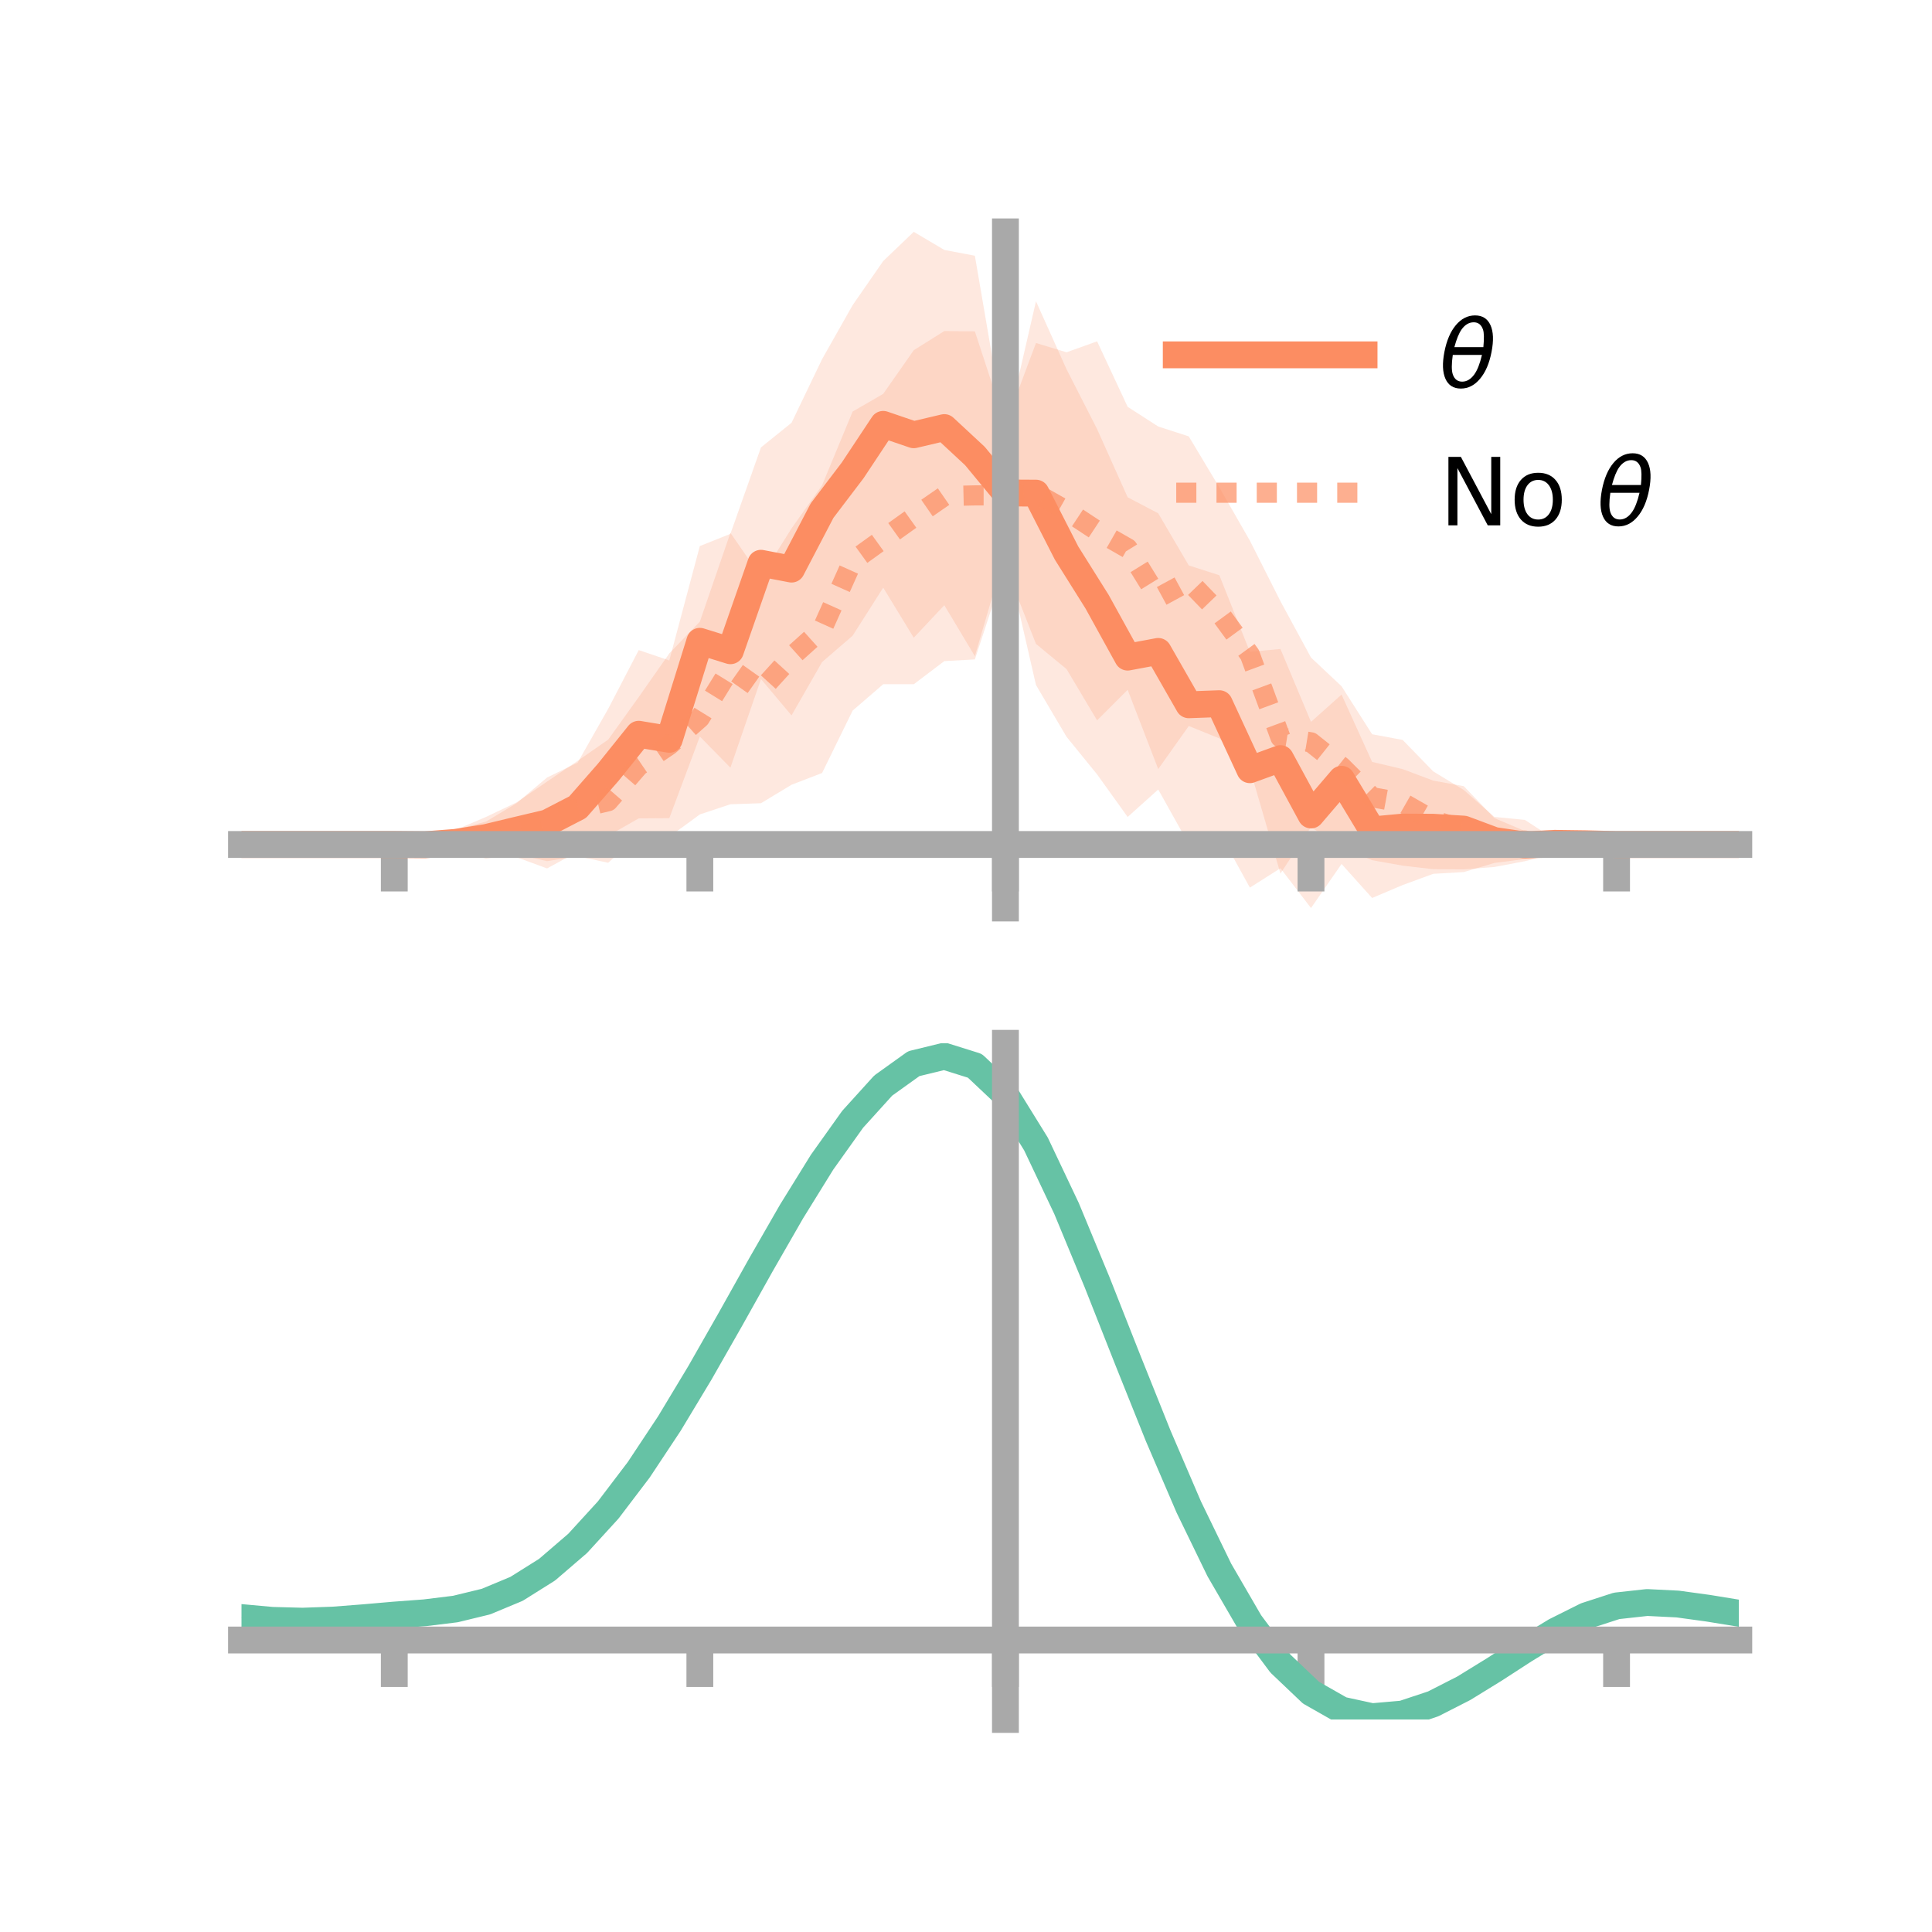 <?xml version="1.0" encoding="utf-8" standalone="no"?>
<!DOCTYPE svg PUBLIC "-//W3C//DTD SVG 1.1//EN"
  "http://www.w3.org/Graphics/SVG/1.1/DTD/svg11.dtd">
<!-- Created with matplotlib (https://matplotlib.org/) -->
<svg height="144pt" version="1.1" viewBox="0 0 144 144" width="144pt" xmlns="http://www.w3.org/2000/svg" xmlns:xlink="http://www.w3.org/1999/xlink">
 <defs>
  <style type="text/css">*{stroke-linecap:butt;stroke-linejoin:round;}</style>
 </defs>
 <g id="figure_1">
  <g id="patch_1">
   <path d="M 0 144 
L 144 144 
L 144 0 
L 0 0 
z
" style="fill:none;"/>
  </g>
  <g id="axes_1">
   <g id="patch_2">
    <path d="M 18 67.68 
L 129.6 67.68 
L 129.6 17.28 
L 18 17.28 
z
" style="fill:none;"/>
   </g>
   <g id="PolyCollection_1">
    <path clip-path="url(#p2674aba539)" d="M 18 62.944 
L 18 62.944 
L 20.278 62.944 
L 22.555 62.944 
L 24.833 62.944 
L 27.11 62.944 
L 29.388 62.944 
L 31.665 62.651 
L 33.943 61.842 
L 36.22 61.238 
L 38.498 59.868 
L 40.776 57.951 
L 43.053 56.843 
L 45.331 52.831 
L 47.608 48.454 
L 49.886 49.226 
L 52.163 40.698 
L 54.441 39.79 
L 56.718 33.347 
L 58.996 31.513 
L 61.273 26.772 
L 63.551 22.744 
L 65.829 19.457 
L 68.106 17.28 
L 70.384 18.629 
L 72.661 19.06 
L 74.939 32.348 
L 77.216 22.455 
L 79.494 27.523 
L 81.771 31.981 
L 84.049 37.064 
L 86.327 38.258 
L 88.604 42.144 
L 90.882 42.875 
L 93.159 48.583 
L 95.437 48.371 
L 97.714 53.805 
L 99.992 51.77 
L 102.269 56.787 
L 104.547 57.326 
L 106.824 58.183 
L 109.102 58.597 
L 111.38 60.973 
L 113.657 61.944 
L 115.935 61.839 
L 118.212 62.392 
L 120.49 62.944 
L 122.767 62.944 
L 125.045 62.944 
L 127.322 62.944 
L 129.6 62.944 
L 129.6 62.944 
L 129.6 62.944 
L 127.322 62.944 
L 125.045 62.944 
L 122.767 62.944 
L 120.49 62.945 
L 118.212 63.384 
L 115.935 63.876 
L 113.657 64.025 
L 111.38 64.32 
L 109.102 64.998 
L 106.824 65.131 
L 104.547 65.965 
L 102.269 66.931 
L 99.992 64.396 
L 97.714 67.68 
L 95.437 64.712 
L 93.159 66.158 
L 90.882 62.022 
L 88.604 62.916 
L 86.327 58.845 
L 84.049 60.891 
L 81.771 57.718 
L 79.494 54.917 
L 77.216 51.056 
L 74.939 41.136 
L 72.661 48.908 
L 70.384 45.109 
L 68.106 47.532 
L 65.829 43.8 
L 63.551 47.379 
L 61.273 49.347 
L 58.996 53.323 
L 56.718 50.614 
L 54.441 57.218 
L 52.163 54.897 
L 49.886 60.982 
L 47.608 60.997 
L 45.331 62.297 
L 43.053 63.483 
L 40.776 64.728 
L 38.498 63.89 
L 36.22 63.619 
L 33.943 63.731 
L 31.665 63.278 
L 29.388 62.945 
L 27.11 62.944 
L 24.833 62.944 
L 22.555 62.944 
L 20.278 62.944 
L 18 62.944 
z
" style="fill:#fc8d62;fill-opacity:0.2;"/>
   </g>
   <g id="PolyCollection_2">
    <path clip-path="url(#p2674aba539)" d="M 18 62.944 
L 18 62.944 
L 20.278 62.944 
L 22.555 62.944 
L 24.833 62.944 
L 27.11 62.944 
L 29.388 62.944 
L 31.665 62.925 
L 33.943 61.864 
L 36.22 60.891 
L 38.498 59.808 
L 40.776 58.254 
L 43.053 56.71 
L 45.331 55.127 
L 47.608 51.954 
L 49.886 48.703 
L 52.163 46.334 
L 54.441 39.712 
L 56.718 43.015 
L 58.996 39.387 
L 61.273 36.17 
L 63.551 30.675 
L 65.829 29.357 
L 68.106 26.102 
L 70.384 24.674 
L 72.661 24.698 
L 74.939 31.65 
L 77.216 25.565 
L 79.494 26.258 
L 81.771 25.441 
L 84.049 30.322 
L 86.327 31.789 
L 88.604 32.525 
L 90.882 36.326 
L 93.159 40.298 
L 95.437 44.812 
L 97.714 49.009 
L 99.992 51.149 
L 102.269 54.727 
L 104.547 55.15 
L 106.824 57.495 
L 109.102 58.88 
L 111.38 60.888 
L 113.657 61.111 
L 115.935 62.603 
L 118.212 62.936 
L 120.49 62.944 
L 122.767 62.944 
L 125.045 62.944 
L 127.322 62.944 
L 129.6 62.944 
L 129.6 62.944 
L 129.6 62.944 
L 127.322 62.944 
L 125.045 62.944 
L 122.767 62.944 
L 120.49 62.944 
L 118.212 62.957 
L 115.935 63.615 
L 113.657 64.19 
L 111.38 64.621 
L 109.102 64.798 
L 106.824 64.785 
L 104.547 64.52 
L 102.269 64.113 
L 99.992 63.137 
L 97.714 61.648 
L 95.437 65.109 
L 93.159 57.291 
L 90.882 55.034 
L 88.604 54.112 
L 86.327 57.321 
L 84.049 51.414 
L 81.771 53.693 
L 79.494 49.87 
L 77.216 47.992 
L 74.939 42.202 
L 72.661 49.149 
L 70.384 49.275 
L 68.106 50.999 
L 65.829 50.998 
L 63.551 52.964 
L 61.273 57.615 
L 58.996 58.492 
L 56.718 59.867 
L 54.441 59.946 
L 52.163 60.703 
L 49.886 62.368 
L 47.608 62.218 
L 45.331 64.307 
L 43.053 63.815 
L 40.776 64.187 
L 38.498 63.654 
L 36.22 63.99 
L 33.943 63.362 
L 31.665 62.957 
L 29.388 62.944 
L 27.11 62.944 
L 24.833 62.944 
L 22.555 62.944 
L 20.278 62.944 
L 18 62.944 
z
" style="fill:#fc8d62;fill-opacity:0.2;"/>
   </g>
   <g id="matplotlib.axis_1">
    <g id="xtick_1">
     <g id="line2d_1">
      <defs>
       <path d="M 0 0 
L 0 3.5 
" id="mab4731783d" style="stroke:#a9a9a9;stroke-width:2;"/>
      </defs>
      <g>
       <use style="fill:#a9a9a9;stroke:#a9a9a9;stroke-width:2;" x="29.388" xlink:href="#mab4731783d" y="62.944"/>
      </g>
     </g>
    </g>
    <g id="xtick_2">
     <g id="line2d_2">
      <g>
       <use style="fill:#a9a9a9;stroke:#a9a9a9;stroke-width:2;" x="52.163" xlink:href="#mab4731783d" y="62.944"/>
      </g>
     </g>
    </g>
    <g id="xtick_3">
     <g id="line2d_3">
      <g>
       <use style="fill:#a9a9a9;stroke:#a9a9a9;stroke-width:2;" x="74.939" xlink:href="#mab4731783d" y="62.944"/>
      </g>
     </g>
    </g>
    <g id="xtick_4">
     <g id="line2d_4">
      <g>
       <use style="fill:#a9a9a9;stroke:#a9a9a9;stroke-width:2;" x="97.714" xlink:href="#mab4731783d" y="62.944"/>
      </g>
     </g>
    </g>
    <g id="xtick_5">
     <g id="line2d_5">
      <g>
       <use style="fill:#a9a9a9;stroke:#a9a9a9;stroke-width:2;" x="120.49" xlink:href="#mab4731783d" y="62.944"/>
      </g>
     </g>
    </g>
   </g>
   <g id="matplotlib.axis_2"/>
   <g id="line2d_6">
    <path clip-path="url(#p2674aba539)" d="M 18 62.944 
L 20.278 62.944 
L 22.555 62.944 
L 24.833 62.944 
L 27.11 62.944 
L 29.388 62.944 
L 31.665 62.964 
L 33.943 62.787 
L 36.22 62.428 
L 38.498 61.879 
L 40.776 61.34 
L 43.053 60.163 
L 45.331 57.564 
L 47.608 54.726 
L 49.886 55.104 
L 52.163 47.798 
L 54.441 48.504 
L 56.718 41.981 
L 58.996 42.418 
L 61.273 38.059 
L 63.551 35.062 
L 65.829 31.629 
L 68.106 32.406 
L 70.384 31.869 
L 72.661 33.984 
L 74.939 36.742 
L 77.216 36.755 
L 79.494 41.22 
L 81.771 44.849 
L 84.049 48.978 
L 86.327 48.552 
L 88.604 52.53 
L 90.882 52.448 
L 93.159 57.371 
L 95.437 56.542 
L 97.714 60.743 
L 99.992 58.083 
L 102.269 61.859 
L 104.547 61.645 
L 106.824 61.657 
L 109.102 61.797 
L 111.38 62.647 
L 113.657 62.984 
L 115.935 62.857 
L 118.212 62.888 
L 120.49 62.944 
L 122.767 62.944 
L 125.045 62.944 
L 127.322 62.944 
L 129.6 62.944 
" style="fill:none;stroke:#fc8d62;stroke-linecap:square;stroke-width:2;"/>
   </g>
   <g id="line2d_7">
    <path clip-path="url(#p2674aba539)" d="M 18 62.944 
L 20.278 62.944 
L 22.555 62.944 
L 24.833 62.944 
L 27.11 62.944 
L 29.388 62.944 
L 31.665 62.941 
L 33.943 62.613 
L 36.22 62.441 
L 38.498 61.731 
L 40.776 61.22 
L 43.053 60.263 
L 45.331 59.717 
L 47.608 57.086 
L 49.886 55.535 
L 52.163 53.519 
L 54.441 49.829 
L 56.718 51.441 
L 58.996 48.939 
L 61.273 46.893 
L 63.551 41.819 
L 65.829 40.177 
L 68.106 38.55 
L 70.384 36.975 
L 72.661 36.924 
L 74.939 36.926 
L 77.216 36.779 
L 79.494 38.064 
L 81.771 39.567 
L 84.049 40.868 
L 86.327 44.555 
L 88.604 43.318 
L 90.882 45.68 
L 93.159 48.795 
L 95.437 54.96 
L 97.714 55.329 
L 99.992 57.143 
L 102.269 59.42 
L 104.547 59.835 
L 106.824 61.14 
L 109.102 61.839 
L 111.38 62.755 
L 113.657 62.65 
L 115.935 63.109 
L 118.212 62.946 
L 120.49 62.944 
L 122.767 62.944 
L 125.045 62.944 
L 127.322 62.944 
L 129.6 62.944 
" style="fill:none;stroke:#fc8d62;stroke-dasharray:1.5,1.5;stroke-dashoffset:0;stroke-opacity:0.7;stroke-width:1.5;"/>
   </g>
   <g id="patch_3">
    <path d="M 74.939 67.68 
L 74.939 17.28 
" style="fill:none;stroke:#a9a9a9;stroke-linecap:square;stroke-linejoin:miter;stroke-width:2;"/>
   </g>
   <g id="patch_4">
    <path d="M 129.6 67.68 
L 129.6 17.28 
" style="fill:none;"/>
   </g>
   <g id="patch_5">
    <path d="M 18 62.944 
L 129.6 62.944 
" style="fill:none;stroke:#a9a9a9;stroke-linecap:square;stroke-linejoin:miter;stroke-width:2;"/>
   </g>
   <g id="patch_6">
    <path d="M 18 17.28 
L 129.6 17.28 
" style="fill:none;"/>
   </g>
   <g id="legend_1">
    <g id="line2d_8">
     <path d="M 87.67 26.449 
L 101.67 26.449 
" style="fill:none;stroke:#fc8d62;stroke-linecap:square;stroke-width:2;"/>
    </g>
    <g id="line2d_9"/>
    <g id="text_1">
     <!-- $\theta$ -->
     <g transform="translate(107.27 28.899)scale(0.07 -0.07)">
      <defs>
       <path d="M 45.516 34.672 
L 14.453 34.672 
Q 12.359 20.062 14.5 13.875 
Q 17.188 6.25 24.469 6.25 
Q 31.781 6.25 37.359 13.922 
Q 42.234 20.656 45.516 34.672 
z
M 47.016 42.969 
Q 48.344 56.844 46.625 61.719 
Q 43.953 69.438 36.766 69.438 
Q 29.297 69.438 23.828 61.812 
Q 19.531 55.672 16.156 42.969 
z
M 38.188 76.766 
Q 49.906 76.766 54.594 66.406 
Q 59.281 56.109 55.719 37.844 
Q 52.203 19.625 43.453 9.281 
Q 34.766 -1.125 23.047 -1.125 
Q 11.281 -1.125 6.641 9.281 
Q 2 19.625 5.516 37.844 
Q 9.078 56.109 17.719 66.406 
Q 26.422 76.766 38.188 76.766 
z
" id="DejaVuSans-Oblique-952"/>
      </defs>
      <use transform="translate(0 0.234)" xlink:href="#DejaVuSans-Oblique-952"/>
     </g>
    </g>
    <g id="line2d_10">
     <path d="M 87.67 36.724 
L 101.67 36.724 
" style="fill:none;stroke:#fc8d62;stroke-dasharray:1.5,1.5;stroke-dashoffset:0;stroke-opacity:0.7;stroke-width:1.5;"/>
    </g>
    <g id="line2d_11"/>
    <g id="text_2">
     <!-- No $\theta$ -->
     <g transform="translate(107.27 39.174)scale(0.07 -0.07)">
      <defs>
       <path d="M 9.812 72.906 
L 23.094 72.906 
L 55.422 11.922 
L 55.422 72.906 
L 64.984 72.906 
L 64.984 0 
L 51.703 0 
L 19.391 60.984 
L 19.391 0 
L 9.812 0 
z
" id="DejaVuSans-78"/>
       <path d="M 30.609 48.391 
Q 23.391 48.391 19.188 42.75 
Q 14.984 37.109 14.984 27.297 
Q 14.984 17.484 19.156 11.844 
Q 23.344 6.203 30.609 6.203 
Q 37.797 6.203 41.984 11.859 
Q 46.188 17.531 46.188 27.297 
Q 46.188 37.016 41.984 42.703 
Q 37.797 48.391 30.609 48.391 
z
M 30.609 56 
Q 42.328 56 49.016 48.375 
Q 55.719 40.766 55.719 27.297 
Q 55.719 13.875 49.016 6.219 
Q 42.328 -1.422 30.609 -1.422 
Q 18.844 -1.422 12.172 6.219 
Q 5.516 13.875 5.516 27.297 
Q 5.516 40.766 12.172 48.375 
Q 18.844 56 30.609 56 
z
" id="DejaVuSans-111"/>
       <path id="DejaVuSans-32"/>
      </defs>
      <use transform="translate(0 0.234)" xlink:href="#DejaVuSans-78"/>
      <use transform="translate(74.805 0.234)" xlink:href="#DejaVuSans-111"/>
      <use transform="translate(135.986 0.234)" xlink:href="#DejaVuSans-32"/>
      <use transform="translate(167.773 0.234)" xlink:href="#DejaVuSans-Oblique-952"/>
     </g>
    </g>
   </g>
  </g>
  <g id="axes_2">
   <g id="patch_7">
    <path d="M 18 128.16 
L 129.6 128.16 
L 129.6 77.76 
L 18 77.76 
z
" style="fill:none;"/>
   </g>
   <g id="PolyCollection_3">
    <path clip-path="url(#p9ad7a31afa)" d="M 18 120.603 
L 18 120.526 
L 20.278 120.742 
L 22.555 120.802 
L 24.833 120.714 
L 27.11 120.528 
L 29.388 120.323 
L 31.665 120.148 
L 33.943 119.862 
L 36.22 119.303 
L 38.498 118.343 
L 40.776 116.89 
L 43.053 114.894 
L 45.331 112.345 
L 47.608 109.277 
L 49.886 105.756 
L 52.163 101.884 
L 54.441 97.79 
L 56.718 93.629 
L 58.996 89.574 
L 61.273 85.816 
L 63.551 82.552 
L 65.829 79.988 
L 68.106 78.324 
L 70.384 77.76 
L 72.661 78.485 
L 74.939 80.668 
L 77.216 84.401 
L 79.494 89.281 
L 81.771 94.86 
L 84.049 100.72 
L 86.327 106.495 
L 88.604 111.885 
L 90.882 116.655 
L 93.159 120.642 
L 95.437 123.747 
L 97.714 125.938 
L 99.992 127.244 
L 102.269 127.744 
L 104.547 127.551 
L 106.824 126.805 
L 109.102 125.661 
L 111.38 124.282 
L 113.657 122.832 
L 115.935 121.468 
L 118.212 120.345 
L 120.49 119.612 
L 122.767 119.364 
L 125.045 119.482 
L 127.322 119.804 
L 129.6 120.189 
L 129.6 120.291 
L 129.6 120.291 
L 127.322 119.931 
L 125.045 119.628 
L 122.767 119.52 
L 120.49 119.774 
L 118.212 120.519 
L 115.935 121.672 
L 113.657 123.08 
L 111.38 124.582 
L 109.102 126.007 
L 106.824 127.187 
L 104.547 127.955 
L 102.269 128.16 
L 99.992 127.67 
L 97.714 126.386 
L 95.437 124.247 
L 93.159 121.234 
L 90.882 117.377 
L 88.604 112.766 
L 86.327 107.553 
L 84.049 101.962 
L 81.771 96.282 
L 79.494 90.869 
L 77.216 86.13 
L 74.939 82.506 
L 72.661 80.39 
L 70.384 79.69 
L 68.106 80.235 
L 65.829 81.837 
L 63.551 84.301 
L 61.273 87.43 
L 58.996 91.028 
L 56.718 94.903 
L 54.441 98.875 
L 52.163 102.778 
L 49.886 106.467 
L 47.608 109.821 
L 45.331 112.747 
L 43.053 115.182 
L 40.776 117.1 
L 38.498 118.507 
L 36.22 119.445 
L 33.943 119.992 
L 31.665 120.268 
L 29.388 120.433 
L 27.11 120.623 
L 24.833 120.79 
L 22.555 120.862 
L 20.278 120.802 
L 18 120.603 
z
" style="fill:#66c2a5;fill-opacity:0.2;"/>
   </g>
   <g id="matplotlib.axis_3">
    <g id="xtick_6">
     <g id="line2d_12">
      <g>
       <use style="fill:#a9a9a9;stroke:#a9a9a9;stroke-width:2;" x="29.388" xlink:href="#mab4731783d" y="122.236"/>
      </g>
     </g>
    </g>
    <g id="xtick_7">
     <g id="line2d_13">
      <g>
       <use style="fill:#a9a9a9;stroke:#a9a9a9;stroke-width:2;" x="52.163" xlink:href="#mab4731783d" y="122.236"/>
      </g>
     </g>
    </g>
    <g id="xtick_8">
     <g id="line2d_14">
      <g>
       <use style="fill:#a9a9a9;stroke:#a9a9a9;stroke-width:2;" x="74.939" xlink:href="#mab4731783d" y="122.236"/>
      </g>
     </g>
    </g>
    <g id="xtick_9">
     <g id="line2d_15">
      <g>
       <use style="fill:#a9a9a9;stroke:#a9a9a9;stroke-width:2;" x="97.714" xlink:href="#mab4731783d" y="122.236"/>
      </g>
     </g>
    </g>
    <g id="xtick_10">
     <g id="line2d_16">
      <g>
       <use style="fill:#a9a9a9;stroke:#a9a9a9;stroke-width:2;" x="120.49" xlink:href="#mab4731783d" y="122.236"/>
      </g>
     </g>
    </g>
   </g>
   <g id="matplotlib.axis_4"/>
   <g id="line2d_17">
    <path clip-path="url(#p9ad7a31afa)" d="M 18 120.564 
L 20.278 120.772 
L 22.555 120.832 
L 24.833 120.752 
L 27.11 120.576 
L 29.388 120.378 
L 31.665 120.208 
L 33.943 119.927 
L 36.22 119.374 
L 38.498 118.425 
L 40.776 116.995 
L 43.053 115.038 
L 45.331 112.546 
L 47.608 109.549 
L 49.886 106.112 
L 52.163 102.331 
L 54.441 98.333 
L 56.718 94.266 
L 58.996 90.301 
L 61.273 86.623 
L 63.551 83.427 
L 65.829 80.912 
L 68.106 79.28 
L 70.384 78.725 
L 72.661 79.438 
L 74.939 81.587 
L 77.216 85.266 
L 79.494 90.075 
L 81.771 95.571 
L 84.049 101.341 
L 86.327 107.024 
L 88.604 112.325 
L 90.882 117.016 
L 93.159 120.938 
L 95.437 123.997 
L 97.714 126.162 
L 99.992 127.457 
L 102.269 127.952 
L 104.547 127.753 
L 106.824 126.996 
L 109.102 125.834 
L 111.38 124.432 
L 113.657 122.956 
L 115.935 121.57 
L 118.212 120.432 
L 120.49 119.693 
L 122.767 119.442 
L 125.045 119.555 
L 127.322 119.868 
L 129.6 120.24 
" style="fill:none;stroke:#66c2a5;stroke-linecap:square;stroke-width:2;"/>
   </g>
   <g id="patch_8">
    <path d="M 74.939 128.16 
L 74.939 77.76 
" style="fill:none;stroke:#a9a9a9;stroke-linecap:square;stroke-linejoin:miter;stroke-width:2;"/>
   </g>
   <g id="patch_9">
    <path d="M 129.6 128.16 
L 129.6 77.76 
" style="fill:none;"/>
   </g>
   <g id="patch_10">
    <path d="M 18 122.236 
L 129.6 122.236 
" style="fill:none;stroke:#a9a9a9;stroke-linecap:square;stroke-linejoin:miter;stroke-width:2;"/>
   </g>
   <g id="patch_11">
    <path d="M 18 77.76 
L 129.6 77.76 
" style="fill:none;"/>
   </g>
  </g>
 </g>
 <defs>
  <clipPath id="p2674aba539">
   <rect height="50.4" width="111.6" x="18" y="17.28"/>
  </clipPath>
  <clipPath id="p9ad7a31afa">
   <rect height="50.4" width="111.6" x="18" y="77.76"/>
  </clipPath>
 </defs>
</svg>
